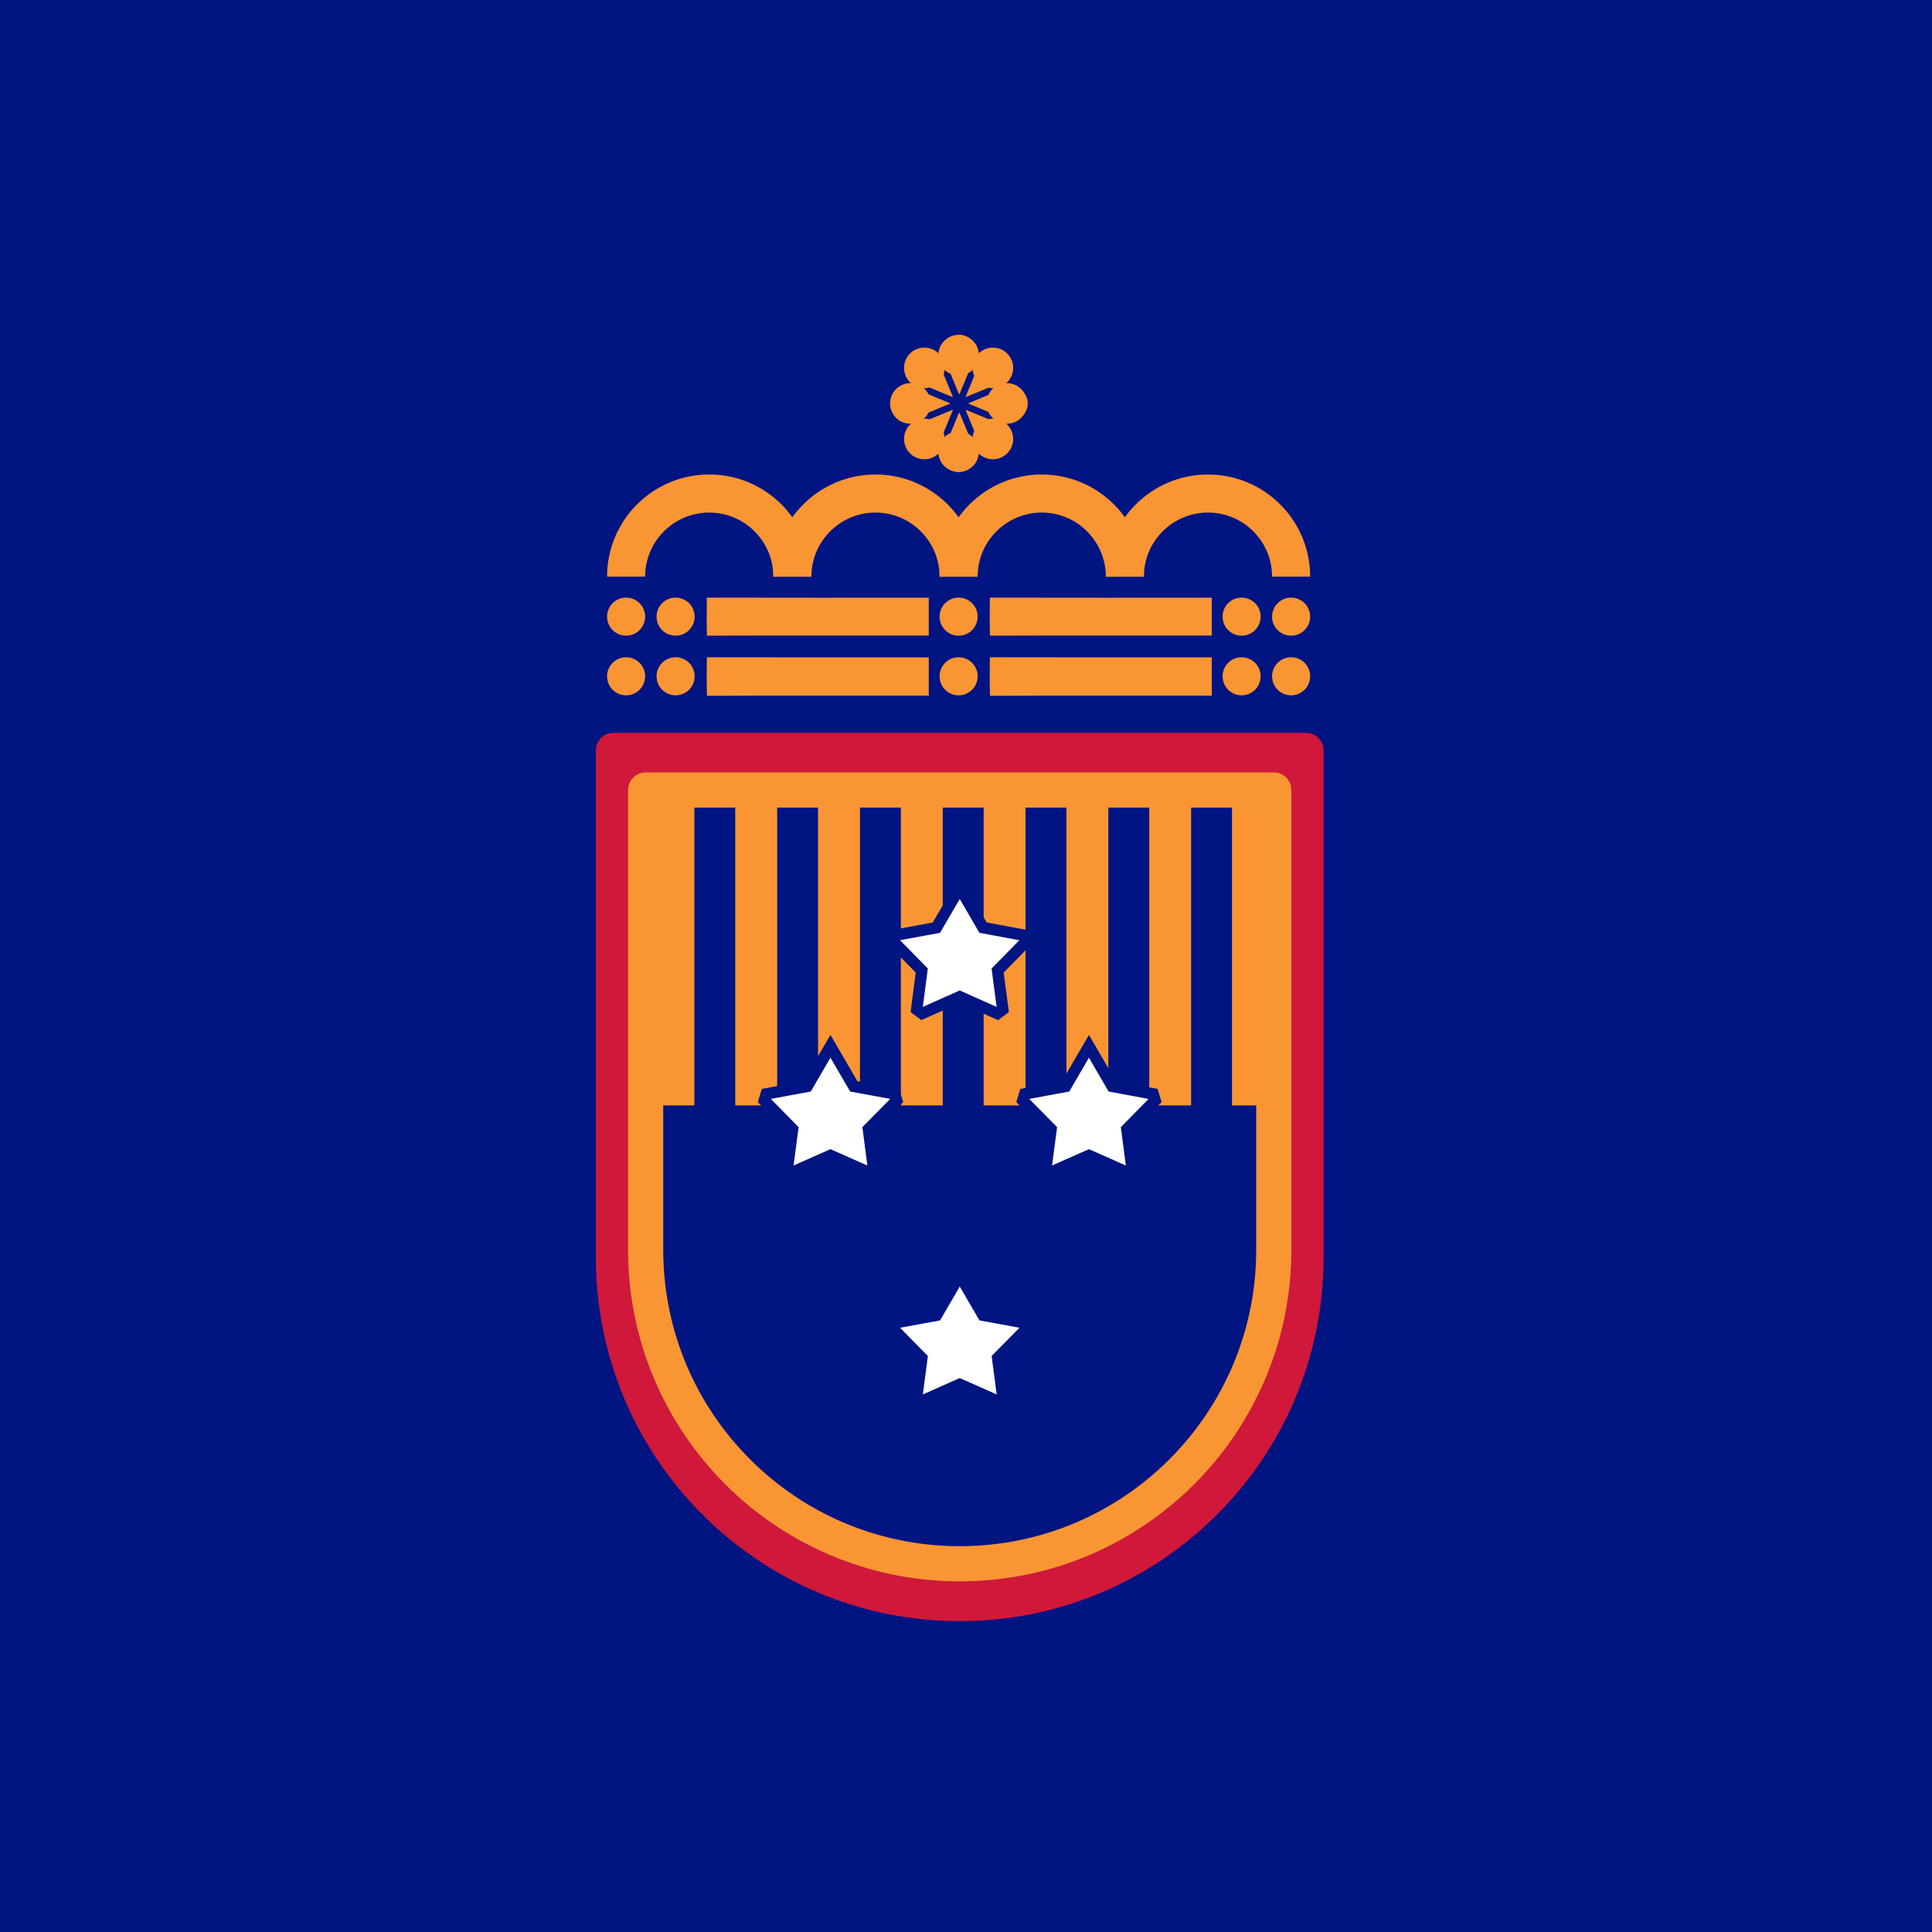 <?xml version="1.0" encoding="UTF-8"?>
<!-- Generated by Pixelmator Pro 3.6 -->
<svg width="400" height="400" viewBox="0 0 400 400" xmlns="http://www.w3.org/2000/svg">
    <g id="Group-copy">
        <path id="Path" fill="#001482" stroke="none" d="M 0 400 L 400 400 L 400 0 L 0 0 L 0 400 Z"/>
        <g id="g1">
            <g id="g2">
                <path id="Path-copy-4" fill="#cf183a" stroke="#cf183a" stroke-width="7.284" stroke-linecap="round" stroke-linejoin="round" d="M 270.399 155.368 L 127.002 155.368 L 127.002 260.022 C 127.005 260.115 127.002 260.212 127.002 260.306 C 127.002 299.904 159.103 332.005 198.701 332.005 C 238.299 332.005 270.399 299.904 270.399 260.306 C 270.399 260.209 270.396 260.115 270.396 260.022 L 270.396 155.368 L 270.399 155.368 Z"/>
                <path id="Path-copy-5" fill="#001482" stroke="none" d="M 263.727 163.563 L 133.674 163.563 L 133.674 258.478 C 133.677 258.563 133.674 258.651 133.674 258.736 C 133.674 294.649 162.788 323.763 198.701 323.763 C 234.614 323.763 263.727 294.649 263.727 258.736 C 263.727 258.648 263.725 258.563 263.725 258.478 L 263.725 163.563 L 263.727 163.563 Z"/>
                <g id="g3">
                    <path id="Rectangle-copy" fill="#f99633" fill-rule="evenodd" stroke="none" d="M 143.761 228.865 L 143.761 165.983 L 135.086 165.983 L 135.086 228.865 Z"/>
                    <path id="Rectangle-copy-4" fill="#f99633" fill-rule="evenodd" stroke="none" d="M 160.903 228.865 L 160.903 165.983 L 152.227 165.983 L 152.227 228.865 Z"/>
                    <path id="Rectangle-copy-6" fill="#f99633" fill-rule="evenodd" stroke="none" d="M 178.044 228.865 L 178.044 165.983 L 169.369 165.983 L 169.369 228.865 Z"/>
                    <path id="Rectangle-copy-8" fill="#f99633" fill-rule="evenodd" stroke="none" d="M 195.186 228.865 L 195.186 165.983 L 186.511 165.983 L 186.511 228.865 Z"/>
                    <path id="Rectangle-copy-10" fill="#f99633" fill-rule="evenodd" stroke="none" d="M 212.327 228.865 L 212.327 165.983 L 203.652 165.983 L 203.652 228.865 Z"/>
                    <path id="Rectangle-copy-12" fill="#f99633" fill-rule="evenodd" stroke="none" d="M 229.469 228.865 L 229.469 165.983 L 220.794 165.983 L 220.794 228.865 Z"/>
                    <path id="Rectangle-copy-13" fill="#f99633" fill-rule="evenodd" stroke="none" d="M 246.611 228.865 L 246.611 165.983 L 237.935 165.983 L 237.935 228.865 Z"/>
                    <path id="Rectangle-copy-16" fill="#f99633" fill-rule="evenodd" stroke="none" d="M 263.752 228.865 L 263.752 165.983 L 255.077 165.983 L 255.077 228.865 Z"/>
                </g>
                <g id="Group-copy-10">
                    <path id="Star-copy" fill="#ffffff" fill-rule="evenodd" stroke="#001482" stroke-width="2.374" stroke-linecap="round" d="M 176.766 224.922 L 185.234 226.469 L 185.656 227.844 L 179.797 233.781 L 180.844 241.844 L 179.734 242.672 L 171.938 239.219 L 164.141 242.672 L 163.031 241.844 L 164.094 233.781 L 158.234 227.844 L 158.656 226.484 L 167.109 224.922 L 171.938 216.625 Z"/>
                    <path id="Star-copy-2" fill="#ffffff" fill-rule="evenodd" stroke="#001482" stroke-width="2.374" stroke-linecap="round" d="M 230.281 224.922 L 238.734 226.484 L 239.156 227.844 L 233.312 233.781 L 234.359 241.844 L 233.25 242.672 L 225.453 239.219 L 217.656 242.672 L 216.547 241.844 L 217.609 233.781 L 211.75 227.844 L 212.172 226.484 L 220.625 224.922 L 225.453 216.625 Z"/>
                    <path id="Star-copy-3" fill="#ffffff" fill-rule="evenodd" stroke="none" d="M 198.707 266.364 L 194.628 273.379 L 186.344 274.897 L 192.107 280.75 L 191.066 288.704 L 198.707 285.306 L 206.348 288.704 L 205.307 280.75 L 211.07 274.897 L 202.786 273.379 Z"/>
                    <path id="Star-copy-4" fill="#ffffff" fill-rule="evenodd" stroke="#001482" stroke-width="2.374" stroke-linecap="round" d="M 203.531 192.062 L 211.984 193.625 L 212.406 194.984 L 206.547 200.938 L 207.609 209 L 206.5 209.844 L 198.703 206.359 L 190.906 209.828 L 189.797 209 L 190.844 200.938 L 185 194.984 L 185.422 193.625 L 193.875 192.062 L 198.703 183.766 Z"/>
                </g>
                <path id="Path-copy-6" fill="none" stroke="#f99633" stroke-width="7.284" stroke-linecap="round" stroke-linejoin="round" d="M 263.727 163.563 L 133.674 163.563 L 133.674 258.478 C 133.677 258.563 133.674 258.651 133.674 258.736 C 133.674 294.649 162.788 323.763 198.701 323.763 C 234.614 323.763 263.727 294.649 263.727 258.736 C 263.727 258.648 263.725 258.563 263.725 258.478 L 263.725 163.563 L 263.727 163.563 Z"/>
            </g>
            <g id="Group-copy-3">
                <path id="svg6-copy-6" fill="#f3852b" stroke="none" visibility="hidden" d="M 146.449 151.556 C 146.227 149.026 146.33 146.49 146.393 143.96 C 181.223 144.003 216.053 143.97 250.883 143.976 C 250.891 146.496 250.891 149.013 250.883 151.53 C 216.069 151.546 181.255 151.497 146.449 151.556 Z"/>
                <path id="svg6-copy-2" fill="#f99633" stroke="none" d="M 146.373 144.06 C 146.275 141.401 146.32 138.736 146.348 136.077 C 161.663 136.122 176.978 136.088 192.292 136.095 C 192.296 138.743 192.296 141.387 192.292 144.032 C 176.985 144.049 161.677 143.997 146.373 144.06 Z"/>
                <path id="svg6-copy-4" fill="#f99633" stroke="none" d="M 204.966 144.06 C 204.869 141.401 204.914 138.736 204.942 136.077 C 220.257 136.122 235.571 136.088 250.886 136.095 C 250.889 138.743 250.889 141.387 250.886 144.032 C 235.578 144.049 220.271 143.997 204.966 144.06 Z"/>
                <path id="svg6-copy-3" fill="#f99633" stroke="none" d="M 146.373 131.61 C 146.275 128.985 146.32 126.353 146.348 123.728 C 161.663 123.772 176.978 123.738 192.292 123.745 C 192.296 126.36 192.296 128.971 192.292 131.583 C 176.985 131.6 161.677 131.548 146.373 131.61 Z"/>
                <path id="svg6-copy-5" fill="#f99633" stroke="none" d="M 204.966 131.61 C 204.869 128.985 204.914 126.353 204.942 123.728 C 220.257 123.772 235.571 123.738 250.886 123.745 C 250.889 126.36 250.889 128.971 250.886 131.583 C 235.578 131.6 220.271 131.548 204.966 131.61 Z"/>
                <g id="Group">
                    <path id="Shape-copy-12" fill="#f99633" fill-rule="evenodd" stroke="none" d="M 133.57 127.669 C 133.57 125.492 131.805 123.728 129.628 123.728 C 127.452 123.728 125.687 125.492 125.687 127.669 C 125.687 129.846 127.452 131.61 129.628 131.61 C 131.805 131.61 133.57 129.846 133.57 127.669 Z"/>
                    <path id="Shape-copy-15" fill="#f99633" fill-rule="evenodd" stroke="none" d="M 143.817 127.669 C 143.817 125.492 142.052 123.728 139.876 123.728 C 137.699 123.728 135.934 125.492 135.934 127.669 C 135.934 129.846 137.699 131.61 139.876 131.61 C 142.052 131.61 143.817 129.846 143.817 127.669 Z"/>
                    <path id="Shape-copy-17" fill="#f99633" fill-rule="evenodd" stroke="none" d="M 133.57 140.018 C 133.57 137.842 131.805 136.077 129.628 136.077 C 127.452 136.077 125.687 137.842 125.687 140.018 C 125.687 142.195 127.452 143.96 129.628 143.96 C 131.805 143.96 133.57 142.195 133.57 140.018 Z"/>
                    <path id="Shape-copy-16" fill="#f99633" fill-rule="evenodd" stroke="none" d="M 143.817 140.018 C 143.817 137.842 142.052 136.077 139.876 136.077 C 137.699 136.077 135.934 137.842 135.934 140.018 C 135.934 142.195 137.699 143.96 139.876 143.96 C 142.052 143.96 143.817 142.195 143.817 140.018 Z"/>
                    <path id="Shape-copy-19" fill="#f99633" fill-rule="evenodd" stroke="none" d="M 261.004 140.018 C 261.004 137.842 259.24 136.077 257.063 136.077 C 254.887 136.077 253.122 137.842 253.122 140.018 C 253.122 142.195 254.887 143.96 257.063 143.96 C 259.24 143.96 261.004 142.195 261.004 140.018 Z"/>
                    <path id="Shape-copy-18" fill="#f99633" fill-rule="evenodd" stroke="none" d="M 271.252 140.018 C 271.252 137.842 269.487 136.077 267.311 136.077 C 265.134 136.077 263.369 137.842 263.369 140.018 C 263.369 142.195 265.134 143.96 267.311 143.96 C 269.487 143.96 271.252 142.195 271.252 140.018 Z"/>
                    <path id="Shape-copy-13" fill="#f99633" fill-rule="evenodd" stroke="none" d="M 271.252 127.669 C 271.252 125.492 269.487 123.728 267.311 123.728 C 265.134 123.728 263.369 125.492 263.369 127.669 C 263.369 129.846 265.134 131.61 267.311 131.61 C 269.487 131.61 271.252 129.846 271.252 127.669 Z"/>
                    <path id="Shape-copy-14" fill="#f99633" fill-rule="evenodd" stroke="none" d="M 261.004 127.669 C 261.004 125.492 259.24 123.728 257.063 123.728 C 254.887 123.728 253.122 125.492 253.122 127.669 C 253.122 129.846 254.887 131.61 257.063 131.61 C 259.24 131.61 261.004 129.846 261.004 127.669 Z"/>
                    <path id="Shape-copy-20" fill="#f99633" fill-rule="evenodd" stroke="none" d="M 202.411 127.669 C 202.411 125.492 200.646 123.728 198.469 123.728 C 196.293 123.728 194.528 125.492 194.528 127.669 C 194.528 129.846 196.293 131.61 198.469 131.61 C 200.646 131.61 202.411 129.846 202.411 127.669 Z"/>
                    <path id="Shape-copy-21" fill="#f99633" fill-rule="evenodd" stroke="none" d="M 202.411 140.018 C 202.411 137.842 200.646 136.077 198.469 136.077 C 196.293 136.077 194.528 137.842 194.528 140.018 C 194.528 142.195 196.293 143.96 198.469 143.96 C 200.646 143.96 202.411 142.195 202.411 140.018 Z"/>
                </g>
                <g id="g4">
                    <path id="path1" fill="#f99633" stroke="none" d="M 198.601 69.338 C 196.158 69.338 194.498 71.82 195.433 74.078 L 198.537 81.571 C 198.56 81.628 198.642 81.628 198.665 81.571 L 201.769 74.078 C 202.704 71.82 201.044 69.338 198.601 69.338 Z M 190.85 72.491 C 190.033 72.522 189.217 72.847 188.569 73.495 C 186.841 75.222 187.422 78.151 189.68 79.086 L 197.173 82.19 C 197.231 82.213 197.285 82.156 197.262 82.099 L 194.16 74.606 C 193.576 73.195 192.212 72.438 190.85 72.491 Z M 206.351 72.491 C 204.989 72.438 203.626 73.195 203.041 74.606 L 199.938 82.099 C 199.914 82.156 199.972 82.211 200.029 82.188 L 207.522 79.086 C 209.779 78.151 210.362 75.221 208.633 73.493 C 207.985 72.845 207.169 72.522 206.351 72.491 Z M 187.877 80.095 C 186.052 80.074 184.412 81.542 184.412 83.527 C 184.412 85.97 186.895 87.63 189.152 86.695 L 196.645 83.591 C 196.702 83.568 196.702 83.486 196.645 83.462 L 189.152 80.359 C 188.729 80.183 188.299 80.1 187.877 80.095 Z M 209.324 80.095 C 208.903 80.1 208.473 80.183 208.05 80.359 L 200.556 83.462 C 200.499 83.486 200.499 83.568 200.556 83.591 L 208.05 86.695 C 210.307 87.63 212.789 85.97 212.789 83.527 C 212.789 81.542 211.15 80.074 209.324 80.095 Z M 200.029 84.864 C 199.971 84.84 199.916 84.898 199.94 84.954 L 203.041 92.448 C 203.976 94.705 206.907 95.287 208.635 93.559 C 210.362 91.831 209.779 88.902 207.522 87.967 L 200.029 84.864 Z M 197.173 84.866 L 189.68 87.967 C 187.422 88.902 186.841 91.83 188.569 93.559 C 190.296 95.286 193.225 94.705 194.16 92.448 L 197.264 84.954 C 197.287 84.897 197.23 84.842 197.173 84.866 Z M 198.601 85.44 C 198.575 85.44 198.548 85.454 198.537 85.482 L 195.433 92.975 C 194.498 95.233 196.158 97.715 198.601 97.715 C 201.044 97.715 202.704 95.233 201.769 92.975 L 198.665 85.482 C 198.654 85.454 198.627 85.44 198.601 85.44 Z"/>
                    <g id="g5">
                        <path id="Shape" fill="#f99633" fill-rule="evenodd" stroke="none" d="M 212.658 83.527 C 212.658 81.205 210.776 79.323 208.454 79.323 C 206.132 79.323 204.25 81.205 204.25 83.527 C 204.25 85.849 206.132 87.731 208.454 87.731 C 210.776 87.731 212.658 85.849 212.658 83.527 Z"/>
                        <path id="Shape-copy" fill="#f99633" fill-rule="evenodd" stroke="none" d="M 209.768 90.884 C 209.768 88.562 207.886 86.68 205.564 86.68 C 203.242 86.68 201.36 88.562 201.36 90.884 C 201.36 93.206 203.242 95.088 205.564 95.088 C 207.886 95.088 209.768 93.206 209.768 90.884 Z"/>
                        <path id="Shape-copy-2" fill="#f99633" fill-rule="evenodd" stroke="none" d="M 202.674 93.511 C 202.674 91.189 200.791 89.307 198.469 89.307 C 196.148 89.307 194.265 91.189 194.265 93.511 C 194.265 95.833 196.148 97.715 198.469 97.715 C 200.791 97.715 202.674 95.833 202.674 93.511 Z"/>
                        <path id="Shape-copy-3" fill="#f99633" fill-rule="evenodd" stroke="none" d="M 192.689 83.527 C 192.689 81.205 190.807 79.323 188.485 79.323 C 186.163 79.323 184.281 81.205 184.281 83.527 C 184.281 85.849 186.163 87.731 188.485 87.731 C 190.807 87.731 192.689 85.849 192.689 83.527 Z"/>
                        <path id="Shape-copy-4" fill="#f99633" fill-rule="evenodd" stroke="none" d="M 195.579 90.884 C 195.579 88.562 193.697 86.68 191.375 86.68 C 189.053 86.68 187.171 88.562 187.171 90.884 C 187.171 93.206 189.053 95.088 191.375 95.088 C 193.697 95.088 195.579 93.206 195.579 90.884 Z"/>
                        <path id="Shape-copy-7" fill="#f99633" fill-rule="evenodd" stroke="none" d="M 209.768 76.17 C 209.768 78.491 207.886 80.374 205.564 80.374 C 203.242 80.374 201.36 78.491 201.36 76.17 C 201.36 73.848 203.242 71.966 205.564 71.966 C 207.886 71.966 209.768 73.848 209.768 76.17 Z"/>
                        <path id="Shape-copy-6" fill="#f99633" fill-rule="evenodd" stroke="none" d="M 202.674 73.542 C 202.674 75.864 200.791 77.746 198.469 77.746 C 196.148 77.746 194.265 75.864 194.265 73.542 C 194.265 71.22 196.148 69.338 198.469 69.338 C 200.791 69.338 202.674 71.22 202.674 73.542 Z"/>
                        <path id="Shape-copy-5" fill="#f99633" fill-rule="evenodd" stroke="none" d="M 195.579 76.17 C 195.579 78.491 193.697 80.374 191.375 80.374 C 189.053 80.374 187.171 78.491 187.171 76.17 C 187.171 73.848 189.053 71.966 191.375 71.966 C 193.697 71.966 195.579 73.848 195.579 76.17 Z"/>
                    </g>
                </g>
                <g id="g6">
                    <path id="path2" fill="none" stroke="#f99633" stroke-width="7.883" d="M 164.049 119.392 C 164.049 109.887 156.344 102.182 146.839 102.182 C 137.334 102.182 129.628 109.887 129.628 119.392 M 164.049 119.392"/>
                    <path id="Path-copy" fill="none" stroke="#f99633" stroke-width="7.883" d="M 198.469 119.392 C 198.469 109.887 190.764 102.182 181.259 102.182 C 171.754 102.182 164.049 109.887 164.049 119.392 M 198.469 119.392"/>
                    <path id="Path-copy-2" fill="none" stroke="#f99633" stroke-width="7.883" d="M 232.89 119.392 C 232.89 109.887 225.185 102.182 215.68 102.182 C 206.175 102.182 198.469 109.887 198.469 119.392 M 232.89 119.392"/>
                    <path id="Path-copy-3" fill="none" stroke="#f99633" stroke-width="7.883" d="M 267.311 119.392 C 267.311 109.887 259.605 102.182 250.1 102.182 C 240.595 102.182 232.89 109.887 232.89 119.392 M 267.311 119.392"/>
                </g>
            </g>
        </g>
    </g>
</svg>
